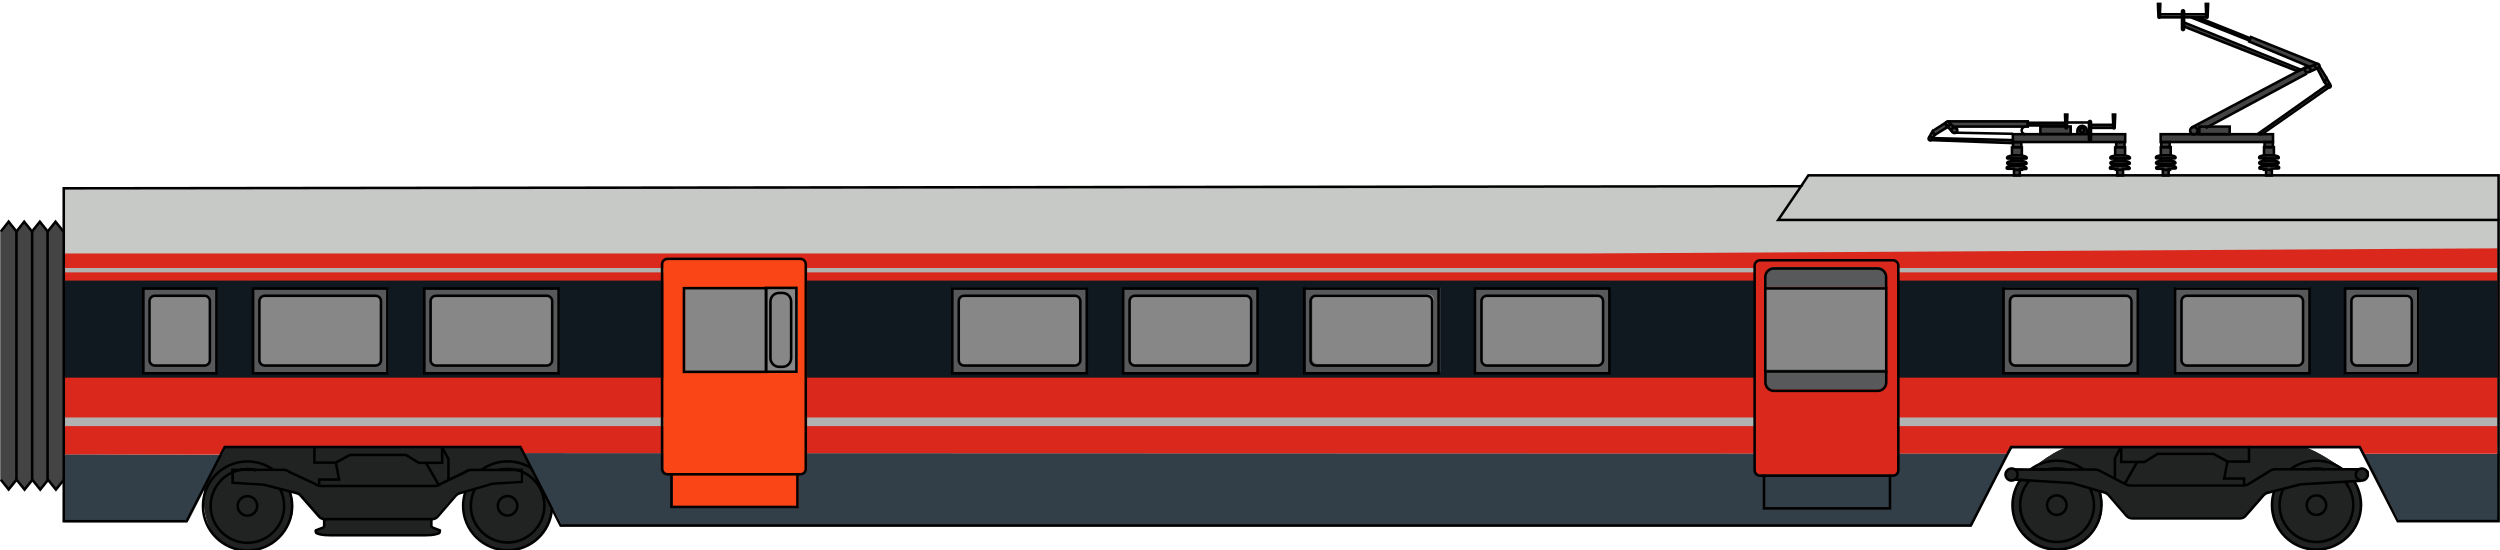 <?xml version="1.0" encoding="utf-8"?>
<!-- Generator: Adobe Illustrator 22.0.1, SVG Export Plug-In . SVG Version: 6.00 Build 0)  -->
<svg version="1.1" id="Type_73_B" xmlns="http://www.w3.org/2000/svg" xmlns:xlink="http://www.w3.org/1999/xlink" x="0px" y="0px"
	 viewBox="0 0 1945 428" style="enable-background:new 0 0 1945 428;" xml:space="preserve">
<style type="text/css">
	.st0{fill:#C7C9C7;}
	.st1{fill:#212322;}
	.st2{fill:#444445;}
	.st3{fill:#333F48;}
	.st4{fill:#DA291C;}
	.st5{fill:#101820;}
	.st6{fill:#B1B3B3;}
	.st7{fill:#58595B;}
	.st8{fill:#878787;}
	.st9{fill:#FA4616;}
</style>
<g id="Mål_8_">
</g>
<g>
	<g id="Farger_8_">
		<g id="Grunnfarge_4_">
			<g>
				<path class="st0" d="M1944.2,347.5l-107.9,0.2l-271.7,0.5l-30.3,59H440.1l-33.3-61.7l-231.1,2l-28.8,58l-96.8-1.7V145.9h1351
					l6.6-9.8h491h45.3C1944.2,136.1,1944.2,333.7,1944.2,347.5z"/>
			</g>
			<g>
				<path class="st1" d="M1611.9,347.5c-10.8,0-31.4,17.4-31.4,17.4l-16.2-0.5c0,0-3.2,1.1-3.2,4.5s1.5,4.7,4.7,4.7
					c3.2,0,3.4-1.2,3.4-1.2l3.2,0.5c0,0-8.1,11.3-5.6,24.7c2.5,13.4,13.8,29.8,33,29.8s32.7-13.9,34.9-26.7
					c2.1-12.8-0.6-18.7-0.6-18.7s5.4,1,8,4.1c2.7,3.1,13,15.1,13,15.1s2.4,2.1,7.3,2.1s80.9,0,80.9,0s2.9-0.1,6.6-4.4
					c3.8-4.3,12.2-13.9,12.2-13.9s2.8-1.8,4.8-2.4c2.1-0.5,3.3-0.8,3.3-0.8s-6.3,16.3,4,30.4c10.4,14.1,27.6,18.4,37.4,14.2
					c9.8-4.3,24.1-8.9,25.8-33.5c0,0-0.2-7.6-5.3-18.4c0,0,7,0.3,8.6-1.4c1.6-1.7,3.9-6.2,0.7-7.5c-3.2-1.3-18.2-0.6-18.2-0.6
					s-24.3-17.8-34.4-17.8S1622.7,347.5,1611.9,347.5z"/>
			</g>
			<g>
				<path class="st1" d="M404.8,347.3c0,0,7.9,14.4,10.2,17.6c2.3,3.2,15.2,29.8,15.2,29.8s-1.4,22.3-20.5,29.9
					c-19.1,7.6-33.3,0.5-43.2-12.1c-9.9-12.7-3.7-30.3-3.7-30.3s-5.9,1.1-7.7,3.2c-1.8,2.1-13.4,15.5-13.4,15.5s-2.7,2.8-7.8,2.8
					c-5.1,0-81,0-81,0s-2,0.9-7.5-5.3s-10.5-11.9-10.5-11.9s-2.8-2.7-5.9-3.5c-3.1-0.8-3.1-0.8-3.1-0.8s6.1,15.1-3.1,29
					c-9.3,13.9-23.7,20.3-41.9,14.4c-18.2-5.9-23.6-23.8-22.1-45.2c0.6-8.4,16.9-32.9,16.9-32.9L404.8,347.3z"/>
			</g>
			<g>
				<path class="st1" d="M1611.9,347.5c-10.8,0-31.4,17.4-31.4,17.4l-16.2-0.5c0,0-3.2,1.1-3.2,4.5s1.5,4.7,4.7,4.7
					c3.2,0,3.4-1.2,3.4-1.2l3.2,0.5c0,0-8.1,11.3-5.6,24.7c2.5,13.4,13.8,29.8,33,29.8s32.7-13.9,34.9-26.7
					c2.1-12.8-0.6-18.7-0.6-18.7s5.4,1,8,4.1c2.7,3.1,13,15.1,13,15.1s2.4,2.1,7.3,2.1s80.9,0,80.9,0s2.9-0.1,6.6-4.4
					c3.8-4.3,12.2-13.9,12.2-13.9s2.8-1.8,4.8-2.4c2.1-0.5,3.3-0.8,3.3-0.8s-6.3,16.3,4,30.4c10.4,14.1,27.6,18.4,37.4,14.2
					c9.8-4.3,24.1-8.9,25.8-33.5c0,0-0.2-7.6-5.3-18.4c0,0,7,0.3,8.6-1.4c1.6-1.7,3.9-6.2,0.7-7.5c-3.2-1.3-18.2-0.6-18.2-0.6
					s-24.3-17.8-34.4-17.8S1622.7,347.5,1611.9,347.5z"/>
			</g>
			<g>
				<polygon class="st2" points="0.2,179.6 6.8,172.2 13.1,179.7 18.6,172.4 24.8,180 30.9,172.2 37.2,179.7 43,172.2 49.9,180 
					49.9,373.3 43.6,381.2 37.4,373.4 31.5,381.4 25,373.3 18.9,381.2 12.8,373.3 6.7,381.2 0.2,373.9 				"/>
			</g>
			<g>
				<path class="st1" d="M415,364.9c-2.3-3.2-10.2-17.6-10.2-17.6l-229.1,0.2c0,0-16.3,24.4-16.9,32.9c-1.5,21.4,4,39.3,22.2,45.2
					c18.2,5.9,32.6-0.6,41.9-14.4c9.3-13.9,3.1-29,3.1-29s0,0,3.1,0.8c3.1,0.8,5.9,3.5,5.9,3.5s5,5.7,10.5,11.9
					c4.3,4.9,6.4,5.4,7.1,5.3v5.4c0,0,0,1-1.3,1.5c-1.3,0.5-5.3,2-5.3,2s-0.2,1.9,0.8,2.3c1,0.3,3.1,1.6,10.2,1.6
					c7.2,0,37.4,0,37.4,0h4.6c0,0,25.3,0,32.5,0s9.2-1.2,10.2-1.6c1-0.3,0.8-2.3,0.8-2.3s-3.9-1.5-5.3-2c-1.3-0.5-1.3-1.5-1.3-1.5
					v-5.7c3.6-0.6,5.6-2.6,5.6-2.6s11.5-13.3,13.4-15.5s7.7-3.2,7.7-3.2s-6.3,17.7,3.7,30.3c9.9,12.7,24.1,19.7,43.2,12.1
					s20.5-29.9,20.5-29.9S417.3,368,415,364.9z"/>
			</g>
			<g>
				<polygon class="st3" points="1944.5,353 1944,405.2 1866.5,405.2 1836.3,347.6 1564.6,348.1 1534.3,408.5 437.1,408.5 
					404.8,347.3 175.7,347.5 145.5,406.3 50.2,406.3 50.2,353.5 173.4,354 175.7,347.5 404.8,347.3 407.7,352.5 1562.8,352.9 
					1565.9,348.1 1836.3,347.6 1839.7,353 				"/>
			</g>
			<g>
				<path class="st2" d="M1500.8,108.1c0,0.8,0.6,1.4,1.4,1.4c0.3,0,0.6-0.1,0.8-0.3l63,2.4v3.1h-0.6v6.2c-0.9,0.1-2.2,0.5-2.6,0.6
					c-0.5,0.2-1.2,0.6-1.2,1.2c0,0.6,0.6,0.6,0.6,0.6h3.2v1.8c-0.9,0.1-2.2,0.5-2.6,0.6c-0.5,0.2-1.2,0.6-1.2,1.2
					c0,0.6,0.6,0.6,0.6,0.6h3.2v1.5c-0.9,0.1-2.2,0.5-2.6,0.6c-0.5,0.2-1.2,0.6-1.2,1.2s0.6,0.6,0.6,0.6h2.4h2.7v5.2h4.4v-5.1h4.6
					c0,0,0.6,0,0.6-0.6c0-0.6-0.7-1-1.2-1.2c-0.4-0.1-1.7-0.4-2.6-0.6v-1.5h3.2c0,0,0.6,0,0.6-0.6c0-0.6-0.7-1-1.2-1.2
					c-0.4-0.1-1.7-0.4-2.6-0.6v-1.8h3.2c0,0,0.6,0,0.6-0.6s-0.7-1-1.2-1.2c-0.4-0.1-1.7-0.4-2.6-0.6v-6.2h-0.6v-3.9h73.9v3.9h-0.6
					v6.2c-0.9,0.1-2.2,0.5-2.6,0.6c-0.5,0.2-1.2,0.6-1.2,1.2s0.6,0.6,0.6,0.6h3.2v1.8c-0.9,0.1-2.2,0.5-2.6,0.6
					c-0.5,0.2-1.2,0.6-1.2,1.2c0,0.6,0.6,0.6,0.6,0.6h3.2v1.5c-0.9,0.1-2.2,0.5-2.6,0.6c-0.5,0.2-1.2,0.6-1.2,1.2
					c0,0.6,0.6,0.6,0.6,0.6h2.4h2.7v5.2h4.4v-5.1h4.6c0,0,0.6,0,0.6-0.6s-0.7-1-1.2-1.2c-0.4-0.1-1.7-0.4-2.6-0.6v-1.5h3.2
					c0,0,0.6,0,0.6-0.6c0-0.6-0.7-1-1.2-1.2c-0.4-0.1-1.7-0.4-2.6-0.6v-1.8h3.2c0,0,0.6,0,0.6-0.6c0-0.6-0.7-1-1.2-1.2
					c-0.4-0.1-1.7-0.4-2.6-0.6v-6.2h-0.6V111h0.5v-6.1h-27l0,0v-4.8h18c0,0,0,0.4,0.5,0.4l0,0c0.5,0,0.5-0.4,0.5-0.4l0.4-9.2v-1.2
					h-1.8v1.2l0.3,6.8h-17.9v-2.2c0-0.4-0.4-0.8-0.8-0.8c-0.4,0-0.8,0.4-0.8,0.8v9.4h-1.7v-3c0-2-1.6-3.7-3.7-3.7
					c-2.1,0-3.7,1.6-3.7,3.7v2.7h-5.1v-5.8h-2.9l0.3-8.1v-1.2h-1.8v1.2l0.2,5.1h-29.1v-1h-61.7l0,0l0,0c-1,0-1.7,0.8-1.7,1.7v0.1
					l-0.4-0.6l-9.5,6.7l-3,4.5C1501.1,107.2,1500.8,107.8,1500.8,108.1z M1503.8,107.7l1.8-2.5l9.8-6l-0.5-0.8l4.2,4.7l0,0
					c0.4,0.4,1,0.7,1.6,0.7c1.2,0,2.2-1,2.2-2.2c0-0.4-0.1-0.8-0.3-1.2l0,0l0,0c-0.2-0.3-0.5-0.6-0.9-0.8l-0.9-0.8h56.5v-0.9h29.2
					v0.8h-19.4v5.8h-21.2v4.5C1563.1,109.1,1503.8,107.7,1503.8,107.7z"/>
			</g>
			<g>
				<path class="st2" d="M1805,52l-0.3-2l-53.5-20.5l-0.6,0.9l-43.8-16.2h10.4l0.6-2.3h-37.5l0.1,1.4l17.7,0.6l0.4,6.2l89.3,35.8
					L1706.1,99l-1.9,2.8l1.4,2.8h-24v6.1h0.5v3.8h-0.6v6.2l-3.7,1.1v1.5h4.4v1.3l-4.4,1.4v1.4h4v0.8c0,0-3.5,1.5-3.7,1.5
					s0,1.8,0,1.8h4.7v5.1l4.8-0.1l0.1-5l4.5-0.1l0.7-0.9l-3.4-2.6c0,0,3.5-1,3.1-1.1c-0.4-0.1-3.1-1.9-3.1-1.9v-1.2l2.8-1l-3.1-1.7
					l0.3-6.2l-0.9-0.2v-3.9l73.3-0.1l0.2,3.5l-0.8,0.2l0.2,6.4l-3.5,1.5l0.2,1.1l3.1,0.1v1.5l-3,1.4l-0.2,1.2l3.1,0.1l0.1,1
					l-3.4,1.8l-0.1,1h4.9l-0.2,5.2h4.8l0.2-5l4.7-0.1l0.1-1.4l-2.7-1l-0.1-1.5h2.7l0.1-1.4l-3.6-1l-0.2-1.5l3.7-0.3l-0.1-1.5
					l-2.9-0.8l-0.2-6.2h-0.6l0.1-10l-33.5-0.4v-5.4l-17.1-0.1l74.4-40.3l11-5.3l7.7,15.2l2.1,0.2l1-1.4L1805,52z M1789.1,54.5
					l-90.2-36.8l0.1-4.2h6.5l45.5,18.6l-0.5,0.9l45.1,18.4L1789.1,54.5z"/>
			</g>
		</g>
		<g id="Profilering_8_">
			<g>
				<polygon class="st4" points="1943,353 1943.2,193.2 1232.3,197.2 50.2,197.2 50.2,338 50.2,353.5 171.7,353.7 175.7,347.5 
					404.8,347.3 407.7,352.5 1562.8,352.9 1564.6,348.1 1836.3,347.7 1836.3,347.6 1839.7,353 				"/>
			</g>
			<g>
				<polygon class="st5" points="83.8,218.3 50.2,218.3 50.2,293.8 1943.1,293.8 1943.1,218.3 				"/>
			</g>
			<g>
				<g>
					<rect x="50.2" y="324.8" class="st6" width="1893.7" height="6.7"/>
				</g>
			</g>
			<g>
				<g>
					<rect x="50.1" y="208.5" class="st6" width="1893.7" height="3.4"/>
				</g>
			</g>
		</g>
		<g id="Dører_og_vinduer_7_">
			<g>
				<rect x="1147.6" y="224.3" class="st7" width="104.6" height="65.9"/>
			</g>
			<g>
				<path class="st4" d="M1470,369.1h-98h-2.2c-2.4,0-4.3-1.9-4.3-4.3v-159c0-2.4,1.9-4.3,4.3-4.3h103.1c2.4,0,4.3,1.9,4.3,4.3v159
					c0,2.4-1.9,4.3-4.3,4.3H1470z"/>
			</g>
			<g>
				<path class="st8" d="M1156.8,284.6h86c2.4,0,4.3-1.9,4.3-4.3v-45.7c0-2.4-1.9-4.3-4.3-4.3h-86c-2.4,0-4.3,1.9-4.3,4.3v45.7
					C1152.5,282.7,1154.5,284.6,1156.8,284.6z"/>
			</g>
			<g>
				<rect x="1825.4" y="224.2" class="st7" width="57" height="67"/>
			</g>
			<g>
				<rect x="1016" y="223.7" class="st7" width="104.6" height="65.9"/>
			</g>
			<g>
				<path class="st8" d="M1025.3,283.2h86c2.4,0,4.3-1.9,4.3-4.3v-45.7c0-2.4-1.9-4.3-4.3-4.3h-86c-2.4,0-4.3,1.9-4.3,4.3v45.7
					C1021,281.3,1022.9,283.2,1025.3,283.2z"/>
			</g>
			<g>
				<rect x="873.2" y="224.2" class="st7" width="104.6" height="65.9"/>
			</g>
			<g>
				<path class="st8" d="M883.1,284.4h86c2.4,0,4.3-1.9,4.3-4.3v-45.7c0-2.4-1.9-4.3-4.3-4.3h-86c-2.4,0-4.3,1.9-4.3,4.3v45.7
					C878.8,282.5,880.7,284.4,883.1,284.4z"/>
			</g>
			<g>
				<rect x="740.9" y="223.7" class="st7" width="104.6" height="65.9"/>
			</g>
			<g>
				<path class="st8" d="M750.2,284.6h86c2.4,0,4.3-1.9,4.3-4.3v-45.7c0-2.4-1.9-4.3-4.3-4.3h-86c-2.4,0-4.3,1.9-4.3,4.3v45.7
					C745.9,282.7,747.8,284.6,750.2,284.6z"/>
			</g>
			<g>
				<rect x="112.4" y="224.2" class="st7" width="56.7" height="65.9"/>
			</g>
			<g>
				<path class="st8" d="M119.9,284.2h38.7c2.4,0,4.3-1.9,4.3-4.3v-45.7c0-2.4-1.9-4.3-4.3-4.3h-38.7c-2.4,0-4.3,1.9-4.3,4.3v45.7
					C115.6,282.3,117.5,284.2,119.9,284.2z"/>
			</g>
			<g>
				<rect x="197.8" y="224.5" class="st7" width="104.6" height="65.9"/>
			</g>
			<g>
				<path class="st8" d="M206.1,284.4h86c2.4,0,4.3-1.9,4.3-4.3v-45.7c0-2.4-1.9-4.3-4.3-4.3h-86c-2.4,0-4.3,1.9-4.3,4.3v45.7
					C201.8,282.5,203.7,284.4,206.1,284.4z"/>
			</g>
			<g>
				<rect x="331" y="224.5" class="st7" width="104.6" height="65.9"/>
			</g>
			<g>
				<path class="st8" d="M339.3,284.6h86c2.4,0,4.3-1.9,4.3-4.3v-45.7c0-2.4-1.9-4.3-4.3-4.3h-86c-2.4,0-4.3,1.9-4.3,4.3v45.7
					C335,282.7,336.9,284.6,339.3,284.6z"/>
			</g>
			<g>
				<rect x="599.4" y="221.7" class="st8" width="23.6" height="65.2"/>
			</g>
			<g>
				<path class="st8" d="M609.5,282.9h2.5c3.8,0,6.8-3,6.8-6.8v-43.9c0-3.8-3-6.8-6.8-6.8h-2.5c-3.8,0-6.8,3-6.8,6.8v43.9
					C602.7,279.9,605.7,282.9,609.5,282.9z"/>
			</g>
			<g>
				<path class="st9" d="M523.4,368.7v25.4h98v-25.4h2.2c2.4,0,4.3-1.9,4.3-4.3v-159c0-2.4-1.9-4.3-4.3-4.3H520.4
					c-2.4,0-4.3,1.9-4.3,4.3v159c0,2.4,1.9,4.3,4.3,4.3H523.4z"/>
			</g>
			<g>
				<rect x="533.1" y="224.5" class="st8" width="87.6" height="65.1"/>
			</g>
			<g>
				<rect x="1373.5" y="223.6" class="st8" width="94" height="64.6"/>
			</g>
			<g>
				<path class="st8" d="M1833.6,283.2h38.4c2.4,0,4.6-1.9,4.6-4.3v-45.7c0-2.4-1.9-4.3-4.3-4.3h-38.7c-2.4,0-4.3,1.9-4.3,4.3v45.7
					C1829.3,281.3,1831.2,283.2,1833.6,283.2z"/>
			</g>
			<g>
				<rect x="1692.7" y="223.4" class="st7" width="104.1" height="67"/>
			</g>
			<g>
				<path class="st8" d="M1702,284.2h85.4c2.4,0,4.6-1.9,4.6-4.3v-45.7c0-2.4-1.9-4.3-4.3-4.3H1702c-2.4,0-4.3,1.9-4.3,4.3v45.7
					C1697.8,282.2,1699.7,284.2,1702,284.2z"/>
			</g>
			<g>
				<rect x="1559.8" y="223.4" class="st7" width="104.1" height="67"/>
			</g>
			<g>
				<path class="st8" d="M1569.2,284.2h85.4c2.4,0,4.6-1.9,4.6-4.3v-45.7c0-2.4-1.9-4.3-4.3-4.3h-85.7c-2.4,0-4.3,1.9-4.3,4.3v45.7
					C1564.9,282.2,1566.8,284.2,1569.2,284.2z"/>
			</g>
			<g>
				<path class="st7" d="M1373.4,223.2v-8.9c0-3.7,3-6.6,6.6-6.6h80.8c3.7,0,6.6,3,6.6,6.6v8.9H1373.4z"/>
			</g>
			<g>
				<path class="st7" d="M1373.4,287.5v8.9c0,3.7,3,6.6,6.6,6.6h80.8c3.7,0,6.6-3,6.6-6.6v-8.9H1373.4z"/>
			</g>
		</g>
	</g>
	<g id="Omriss_8_">
		<g>
			<path d="M336.2,404.9h-83.5c-2.2,0-4.1-0.9-5.4-2.5l-14.2-16.2c-0.7-0.8-1.6-1.3-2.6-1.6l-12.1-3.1l-12.9-3.3
				c-0.3-0.1-0.7-0.2-0.9-0.2l-24.6-1.5l-0.2-12h40.4c2,0,3.8,0.6,5.4,1.8l20,9.3c1.2,1,2.7,1.5,4.3,1.5h88.2c1.6,0,3.2-0.6,4.3-1.6
				l0.2-0.1l18.5-8.9c1.7-1.3,3.6-1.9,5.5-1.9h40.3v11.2l-23.4,1.5c-0.4,0-0.6,0.1-0.9,0.2l-0.2,0.1l-24.5,7.1
				c-1.1,0.3-1.9,1-2.5,1.5l-13.9,16.1C340.2,404,338.2,404.9,336.2,404.9z M204.8,376.1c0.4,0,0.8,0.1,1.3,0.2l25,6.4
				c1.4,0.3,2.6,1.1,3.6,2.2l14.2,16.2c0.9,1.1,2.3,1.8,3.8,1.8h83.5c1.5,0,2.9-0.6,4-1.8l14-16.2c0.8-0.8,1.9-1.7,3.4-2.1l11.6-3.4
				l12.8-3.7c0.5-0.2,1.1-0.4,1.7-0.4l21.5-1.3v-7.4h-38.3c-1.5,0-3.1,0.5-4.4,1.6l-0.2,0.1l-18.5,8.8c-1.5,1.3-3.5,2-5.5,2H250
				c-2,0-3.8-0.6-5.4-1.8l-20-9.3c-1.2-1-2.7-1.5-4.3-1.5h-38.4l0.2,8.2L204.8,376.1C204.8,376.1,204.8,376.1,204.8,376.1z"/>
		</g>
		<g>
			<path d="M394.9,402.1c-4.7,0-8.6-3.9-8.6-8.6s3.9-8.6,8.6-8.6c4.7,0,8.6,3.9,8.6,8.6S399.6,402.1,394.9,402.1z M394.9,386.9
				c-3.6,0-6.6,3-6.6,6.6c0,3.6,3,6.6,6.6,6.6c3.6,0,6.6-3,6.6-6.6C401.5,389.9,398.5,386.9,394.9,386.9z"/>
		</g>
		<g>
			<path d="M199.6,366.6c-2.3-0.5-4.4-0.8-6.5-0.8c-2.1,0-4.3,0.3-6.5,0.8l-0.5-1.9c2.3-0.5,4.7-0.8,6.9-0.8c2.2,0,4.5,0.3,6.9,0.8
				L199.6,366.6z"/>
		</g>
		<g>
			<polygon points="345,361.1 325.6,361.1 315.4,354.9 272.5,354.9 261.8,360.8 260.8,359 272,352.9 316,352.9 326.2,359.1 
				343,359.1 343,348 345,348 			"/>
		</g>
		<g>
			<polygon points="349.9,373.1 347.9,373.1 347.9,357.5 343.1,348.5 344.9,347.5 349.9,357 			"/>
		</g>
		<g>
			<polygon points="249.3,376.9 247.3,376.9 247.3,372.1 262.6,372.1 260.5,360.9 243.6,360.9 243.6,347.7 245.6,347.7 245.6,358.9 
				262.1,358.9 265,374.1 249.3,374.1 			"/>
		</g>
		<g>
			<rect x="335.6" y="358.8" transform="matrix(0.867 -0.498 0.498 0.867 -139.005 216.781)" width="2" height="20.1"/>
		</g>
		<g>
			<polygon points="1668.7,360.4 1649.3,360.4 1649.3,347.3 1651.3,347.3 1651.3,358.4 1668.1,358.4 1678.3,352.1 1722.3,352.1 
				1733.5,358.2 1732.5,360 1721.8,354.1 1678.9,354.1 			"/>
		</g>
		<g>
			<polygon points="1646.4,372.4 1644.4,372.4 1644.4,356.3 1649.4,346.8 1651.2,347.8 1646.4,356.8 			"/>
		</g>
		<g>
			<polygon points="1746.9,377.9 1744.9,377.9 1744.9,373.3 1729.2,373.3 1732.2,358.1 1748.7,358.1 1748.7,346.9 1750.7,346.9 
				1750.7,360.1 1733.8,360.1 1731.6,371.3 1746.9,371.3 			"/>
		</g>
		<g>
			<rect x="1647.7" y="367.1" transform="matrix(0.497 -0.868 0.868 0.497 514.594 1623.707)" width="19.9" height="2"/>
		</g>
		<g>
			<path d="M374.8,366.6l-1.2-1.6c6.3-4.6,13.6-7.1,21.3-7.1c6.7,0,13.2,1.9,18.8,5.4l-1.1,1.7c-5.3-3.3-11.5-5-17.8-5
				C387.7,359.9,380.7,362.2,374.8,366.6z"/>
		</g>
		<g>
			<path d="M395,429.1c-19.7,0-35.7-16-35.7-35.6c0-3.6,0.6-7.2,1.8-11.2l1.9,0.6c-1.2,3.8-1.8,7.2-1.8,10.6
				c0,18.5,15.1,33.6,33.7,33.6c17.6,0,32.3-13.8,33.5-31.4l2,0.1C429.3,414.5,413.7,429.1,395,429.1z"/>
		</g>
		<g>
			<path d="M394.9,423.1c-16.3,0-29.6-13.3-29.6-29.6c0-4.6,1.1-9.3,3.3-13.6l1.8,0.9c-2,3.9-3.1,8.3-3.1,12.6
				c0,15.2,12.4,27.6,27.6,27.6c15.2,0,27.6-12.4,27.6-27.6c0-12.7-8.7-23.8-21-26.8c-4.6-1-8.5-1.1-13.1,0l-0.4-2
				c4.9-1.1,9.1-1.1,14,0c13.3,3.3,22.6,15.1,22.6,28.8C424.5,409.8,411.2,423.1,394.9,423.1z"/>
		</g>
		<g>
			<path d="M192.5,402.2c-4.7,0-8.6-3.9-8.6-8.6c0-4.7,3.9-8.6,8.6-8.6c4.7,0,8.6,3.9,8.6,8.6C201.1,398.3,197.3,402.2,192.5,402.2z
				 M192.5,387c-3.6,0-6.6,3-6.6,6.6c0,3.6,3,6.6,6.6,6.6c3.6,0,6.6-3,6.6-6.6C199.1,390,196.2,387,192.5,387z"/>
		</g>
		<g>
			<path d="M192.5,423.3c-16.3,0-29.6-13.3-29.6-29.6c0-13.8,9.3-25.6,22.6-28.8c2.4-0.5,4.8-0.8,7-0.8c2.3,0,4.5,0.3,7,0.8l-0.4,2
				c-2.3-0.5-4.4-0.8-6.6-0.8c-2.1,0-4.3,0.3-6.6,0.8c-12.4,3-21,14-21,26.8c0,15.2,12.4,27.6,27.6,27.6c15.2,0,27.6-12.4,27.6-27.6
				c0-4.5-1.1-8.9-3.1-12.6l1.8-0.9c2.2,4,3.3,8.7,3.3,13.6C222.1,410,208.8,423.3,192.5,423.3z"/>
		</g>
		<g>
			<path d="M1745.3,378.7h-88.2c-1.9,0-4.7-1.5-5.5-1.9l-17.4-9.1c-1.4-0.8-2.7-1.4-4.1-1.4H1567v-2h63.1c1.9,0,3.4,0.8,5,1.7
				l0.5,0.2l17,8.9c1.8,1,3.6,1.7,4.5,1.7h88.2c1.6,0,3-0.5,4.3-1.5l0.1-0.1l15-9.2c1.6-1.2,3.5-1.9,5.5-1.9h65.1l0.1,2h-65.2
				c-1.6,0-3,0.5-4.3,1.5l-0.1,0.1l-15,9.2C1749.2,378.1,1747.3,378.7,1745.3,378.7z"/>
		</g>
		<g>
			<path d="M1742.5,404.3H1659c-2,0-4-0.9-5.4-2.4l-14-16.2c-0.5-0.5-1.4-1.2-2.4-1.5l-11.6-3.4l-13.1-3.8c-0.3-0.1-0.5-0.2-0.9-0.2
				l-32.8-2l-7.1-0.4l-4.3-0.3l-0.6,0v-2h0.7l4.4,0.3l7.1,0.4l32.7,2c0,0,0,0,0,0c0.5,0,1.1,0.1,1.6,0.4l24.4,7.1
				c1.4,0.4,2.6,1.3,3.3,2.1l14,16.3c1,1.1,2.5,1.8,3.9,1.8h83.5c1.6,0,3-0.6,3.8-1.7l14.2-16.2c1-1.1,2.2-1.9,3.6-2.2l12.1-3.1
				l12.9-3.3c0.5-0.1,0.9-0.2,1.3-0.2l40.5-2.4l6-0.3l0.1,2l-13,0.7l-33.6,2c-0.2,0-0.6,0.1-0.9,0.2l-25,6.4c-1,0.2-1.9,0.8-2.6,1.6
				l-14.2,16.2C1746.6,403.4,1744.7,404.3,1742.5,404.3z"/>
		</g>
		<g>
			<path d="M1600.2,401.6c-4.7,0-8.6-3.9-8.6-8.6s3.9-8.6,8.6-8.6s8.6,3.9,8.6,8.6S1604.9,401.6,1600.2,401.6z M1600.2,386.4
				c-3.6,0-6.6,3-6.6,6.6c0,3.6,3,6.6,6.6,6.6c3.6,0,6.6-3,6.6-6.6C1606.8,389.4,1603.8,386.4,1600.2,386.4z"/>
		</g>
		<g>
			<path d="M1593.2,366.2l-0.5-1.9c4.7-1.2,10.4-1.2,15.1,0l-0.5,1.9C1603,365,1597.6,365,1593.2,366.2z"/>
		</g>
		<g>
			<path d="M1600.3,422.7c-16.4,0-29.7-13.3-29.7-29.7c0-7.3,2.7-14.4,7.6-19.8l1.5,1.3c-4.5,5-7,11.6-7,18.4
				c0,15.3,12.4,27.7,27.7,27.7c15.3,0,27.7-12.4,27.7-27.7c0-4.3-1.1-8.7-3.1-12.6l1.8-0.9c2.2,4.2,3.3,8.9,3.3,13.6
				C1630,409.4,1616.7,422.7,1600.3,422.7z"/>
		</g>
		<g>
			<path d="M1593,366.2h-16.3l2.4-1.8c6-4.5,13.5-7,21.2-7c7.7,0,15,2.4,21.2,7l-1.2,1.6c-5.8-4.3-12.7-6.6-20-6.6
				c-6.2,0-12.2,1.7-17.3,4.8h10V366.2z"/>
		</g>
		<g>
			<path d="M1600.3,428.6c-19.6,0-35.6-16-35.6-35.6c0-7.1,2.2-14.1,6.3-20.2l0.3-0.5l7.7,0.4l-0.1,2l-6.5-0.4
				c-3.7,5.6-5.6,12-5.6,18.6c0,18.5,15.1,33.6,33.6,33.6c18.5,0,33.5-15.1,33.5-33.6c0-3.8-0.6-7.4-1.7-10.7l1.9-0.7
				c1.2,3.5,1.9,7.3,1.9,11.3C1635.8,412.6,1619.9,428.6,1600.3,428.6z"/>
		</g>
		<g>
			<path d="M1802.2,401.6c-4.7,0-8.6-3.9-8.6-8.6s3.9-8.6,8.6-8.6s8.6,3.9,8.6,8.6S1806.9,401.6,1802.2,401.6z M1802.2,386.4
				c-3.6,0-6.6,3-6.6,6.6c0,3.6,3,6.6,6.6,6.6c3.6,0,6.6-3,6.6-6.6C1808.8,389.4,1805.8,386.4,1802.2,386.4z"/>
		</g>
		<g>
			<path d="M1802.2,422.7c-16.4,0-29.7-13.3-29.7-29.7c0-4.7,1.1-9.4,3.2-13.4l1.8,0.9c-2,3.7-3,8-3,12.4
				c0,15.3,12.4,27.7,27.7,27.7s27.7-12.4,27.7-27.7c0-6.4-2.3-12.7-6.5-17.8l1.5-1.3c4.5,5.4,6.9,12.2,6.9,19
				C1831.9,409.4,1818.5,422.7,1802.2,422.7z"/>
		</g>
		<g>
			<path d="M1808.6,366.1c-2.3-0.5-4.4-0.8-6.5-0.8c-2.1,0-4.3,0.3-6.5,0.8l-0.5-1.9c2.3-0.5,4.7-0.8,6.9-0.8c2.2,0,4.5,0.3,6.9,0.8
				L1808.6,366.1z"/>
		</g>
		<g>
			<path d="M1821.9,365.9c-5.8-4.3-12.6-6.5-19.8-6.5c-7.1,0-13.9,2.2-19.7,6.5l-1.2-1.6c6.1-4.5,13.3-6.9,20.9-6.9
				c7.6,0,14.9,2.4,21,6.9L1821.9,365.9z"/>
		</g>
		<g>
			<path d="M1802.1,428.6c-19.6,0-35.5-16-35.5-35.6c0-4,0.6-7.8,1.9-11.4l1.9,0.6c-1.2,3.4-1.7,7-1.7,10.8
				c0,18.5,15,33.6,33.5,33.6c18.5,0,33.6-15.1,33.6-33.6c0-6.6-1.8-12.9-5.3-18.3l1.7-1.1c3.7,5.7,5.7,12.4,5.7,19.3
				C1837.7,412.6,1821.7,428.6,1802.1,428.6z"/>
		</g>
		<g>
			<path d="M1837.5,374.9c-3.1,0-5.7-2.6-5.7-5.7s2.6-5.7,5.7-5.7c3.1,0,5.7,2.6,5.7,5.7S1840.6,374.9,1837.5,374.9z M1837.5,365.5
				c-2,0-3.7,1.7-3.7,3.7c0,2,1.7,3.7,3.7,3.7c2,0,3.7-1.7,3.7-3.7C1841.2,367.2,1839.5,365.5,1837.5,365.5z"/>
		</g>
		<g>
			<path d="M1565,374.9c-3.1,0-5.7-2.6-5.7-5.7s2.6-5.7,5.7-5.7c1.2,0,2.3,0.3,3.2,1c1.6,1,2.5,2.7,2.5,4.7c0,2-1.1,3.9-2.8,4.9
				C1567,374.6,1565.9,374.9,1565,374.9z M1565,365.5c-2,0-3.7,1.7-3.7,3.7c0,2,1.7,3.7,3.7,3.7c0.6,0,1.3-0.2,1.9-0.6
				c1.1-0.6,1.8-1.8,1.8-3.1c0-1.3-0.6-2.4-1.6-3C1566.4,365.7,1565.7,365.5,1565,365.5z"/>
		</g>
		<g>
			<path d="M1533.9,409.9H435.6l-31.3-61.1H175.4l-29.6,57.7H48.6v-261l1,0l1353.5-1.6l-17.8,26.2h559.6l0,1l0,235.4h-80l-0.3-0.5
				l-29.3-57.1h-270.1L1533.9,409.9z M436.8,407.9h1095.9l31.3-61.1h272.5l0.3,0.5l29.3,57.1h76.8V172.1h-561.3l17.8-26.2
				L50.6,147.5v257h94l29.6-57.7h231.3L436.8,407.9z"/>
		</g>
		<g>
			<polygon points="1944.9,171.1 1942.9,171.1 1942.9,137.4 1407.4,137.4 1402,145.5 1400.4,144.4 1406.4,135.4 1944.9,135.4 			"/>
		</g>
		<g>
			<polygon points="1607.5,98.6 1576.6,98.6 1576.6,94.5 1607.5,94.5 1607.5,96.5 1578.6,96.5 1578.6,96.6 1607.5,96.6 			"/>
		</g>
		<g>
			<path d="M1619.9,104.1c-1.5,0-2.7-1.2-2.7-2.7s1.2-2.7,2.7-2.7s2.7,1.2,2.7,2.7S1621.4,104.1,1619.9,104.1z M1619.9,100.7
				c-0.4,0-0.7,0.3-0.7,0.7s0.3,0.7,0.7,0.7s0.7-0.3,0.7-0.7S1620.3,100.7,1619.9,100.7z"/>
		</g>
		<g>
			<path d="M1624.6,104.4h-2v-2.8c0-1.4-1.3-2.7-2.7-2.7s-2.7,1.3-2.7,2.7v2.8h-2v-2.8c0-2.5,2.2-4.7,4.7-4.7s4.7,2.2,4.7,4.7V104.4
				z"/>
		</g>
		<g>
			<path d="M1644.7,100.9c-1,0-1.5-0.7-1.5-1.4l-0.4-9.2l0-2.2h3.8v2.2l-0.4,9.2C1646.2,100.2,1645.7,100.9,1644.7,100.9z
				 M1644.2,99.5C1644.2,99.5,1644.2,99.5,1644.2,99.5L1644.2,99.5z M1645.2,99.4L1645.2,99.4C1645.2,99.5,1645.2,99.4,1645.2,99.4z
				"/>
		</g>
		<g>
			<path d="M1607.5,100.9c-1,0-1.5-0.7-1.5-1.4l-0.4-9.2l0-2.2h3.8v2.2l-0.4,9.2C1609,100.2,1608.5,100.9,1607.5,100.9z M1607,99.5
				C1607,99.5,1607,99.5,1607,99.5L1607,99.5z M1608,99.4L1608,99.4C1608,99.5,1608,99.4,1608,99.4z"/>
		</g>
		<g>
			<rect x="1626.9" y="96.1" width="17.2" height="2"/>
		</g>
		<g>
			<rect x="1608.3" y="94.3" width="17.2" height="2"/>
		</g>
		<g>
			<rect x="1626.9" y="98.5" width="17.3" height="2"/>
		</g>
		<g>
			<path d="M1626,110.5c-1,0-1.8-0.8-1.8-1.8V94.9c0-1,0.8-1.8,1.8-1.8c1,0,1.8,0.8,1.8,1.8v13.8
				C1627.8,109.7,1626.9,110.5,1626,110.5z"/>
		</g>
		<g>
			<path d="M1652.7,137.5h-6.5v-5.2h-4.1c-0.8,0-1.6-0.6-1.6-1.6c0-0.9,0.6-1.7,1.8-2.1l0.5-0.1c0,0,0.1,0,0.1,0h-0.4
				c-0.8,0-1.6-0.6-1.6-1.6c0-0.9,0.6-1.7,1.8-2.1l0.5-0.1c0.3-0.1,0.8-0.2,1.3-0.3h-2.1c-0.8,0-1.6-0.6-1.6-1.6
				c0-0.9,0.6-1.7,1.8-2.1l0.5-0.1c0.4-0.1,0.9-0.3,1.5-0.4v-6.5h9.7v6.5c0.8,0.2,1.7,0.4,1.9,0.5c1.2,0.5,1.9,1.2,1.9,2.1
				c0,1-0.8,1.6-1.6,1.6h-2.1c0.8,0.2,1.5,0.4,1.7,0.5c1.2,0.5,1.9,1.2,1.9,2.1c0,1-0.8,1.6-1.6,1.6h-0.9c0.2,0.1,0.4,0.1,0.5,0.2
				c1.2,0.5,1.9,1.2,1.9,2.1c0,1-0.8,1.6-1.6,1.6h-3.6V137.5z M1648.2,135.5h2.5v-5.2h4.2c-0.5-0.1-1.3-0.3-1.9-0.4l-0.9-0.1v-3.4
				h2.9c-0.5-0.1-1.3-0.3-1.9-0.4l-0.9-0.1v-3.7h2.9c-0.5-0.1-1.3-0.3-1.9-0.4l-0.9-0.1v-6.2h-5.7v6.2l-0.9,0.1
				c-0.5,0.1-1.3,0.3-1.8,0.4l2.8,0v3.7l-0.9,0.1c-0.5,0.1-1.3,0.3-1.8,0.4h2.3v3.4l-0.9,0.1c-0.5,0.1-1.3,0.3-1.8,0.4l4.6,0V135.5z
				"/>
		</g>
		<g>
			<path d="M1572.4,137.5h-6.5v-5.2h-4.1c-0.8,0-1.6-0.6-1.6-1.6c0-0.9,0.6-1.7,1.8-2.1l0.5-0.1c0,0,0.1,0,0.1,0h-0.4
				c-0.8,0-1.6-0.6-1.6-1.6c0-0.9,0.6-1.7,1.8-2.1l0.5-0.1c0.3-0.1,0.8-0.2,1.3-0.3h-2.1c-0.8,0-1.6-0.6-1.6-1.6
				c0-0.9,0.6-1.7,1.8-2.1l0.5-0.1c0.4-0.1,0.9-0.3,1.5-0.4v-6.5h9.7v6.5c0.8,0.2,1.7,0.4,1.9,0.5c1.2,0.5,1.9,1.2,1.9,2.1
				c0,1-0.8,1.6-1.6,1.6h-2.1c0.8,0.2,1.5,0.4,1.7,0.5c1.2,0.5,1.9,1.2,1.9,2.1c0,1-0.8,1.6-1.6,1.6h-0.9c0.3,0.1,0.4,0.1,0.5,0.2
				c1.2,0.5,1.9,1.2,1.9,2.1c0,1-0.8,1.6-1.6,1.6h-3.6V137.5z M1567.9,135.5h2.5v-5.2h4.2c-0.5-0.1-1.3-0.3-1.9-0.4l-0.9-0.1v-3.4
				h2.9c-0.5-0.1-1.3-0.3-1.9-0.4l-0.9-0.1v-3.7h2.9c-0.5-0.1-1.3-0.3-1.9-0.4l-0.9-0.1v-6.2h-5.7v6.2l-0.9,0.1
				c-0.5,0.1-1.3,0.3-1.8,0.4l2.8,0v3.7l-0.9,0.1c-0.5,0.1-1.3,0.3-1.8,0.4h2.3v3.4l-0.9,0.1c-0.5,0.1-1.3,0.3-1.8,0.4l4.6,0V135.5z
				"/>
		</g>
		<g>
			<polygon points="1654.4,111.5 1565,111.5 1565,103.4 1625.2,103.4 1625.2,105.4 1567,105.4 1567,109.5 1652.4,109.5 
				1652.4,105.4 1626.9,105.4 1626.9,103.4 1654.4,103.4 			"/>
		</g>
		<g>
			<path d="M1653.9,115.5h-8.5v-5.9h8.5V115.5z M1647.4,113.5h4.5v-1.9h-4.5V113.5z"/>
		</g>
		<g>
			<path d="M1573.6,115.5h-8.5v-5.9h8.5V115.5z M1567.1,113.5h4.5v-1.9h-4.5V113.5z"/>
		</g>
		<g>
			<path d="M1501.8,110.3c-1.3,0-2.4-1.1-2.4-2.4c0-0.7,0.3-1.2,0.6-1.6l0.1-0.2c0.5-0.5,1-0.7,1.7-0.7c1.3,0,2.4,1.1,2.4,2.4
				S1503.1,110.3,1501.8,110.3z M1501.6,107.6c-0.1,0.2-0.2,0.3-0.2,0.3c0,0.2,0.2,0.4,0.4,0.4c0.2,0,0.4-0.2,0.4-0.4
				s-0.2-0.4-0.4-0.4C1501.7,107.5,1501.6,107.5,1501.6,107.6z"/>
		</g>
		<g>
			<path d="M1567.1,112.4l-65-2.4l0.1-1.5l-0.7,0l2.6-3.5l-0.6-0.9l-2,3.5l-1.7-1l3.6-6.3l3.2,4.7l-1.2,1.5
				c10.6,0.3,60.3,1.4,60.7,1.5l0.4,0l0.3,0.3c0.3,0.3,0.4,0.4,0.3,3.1L1567.1,112.4z M1536.8,109.2l28.3,1.1c0-0.1,0-0.3,0-0.4
				C1561.7,109.8,1549.8,109.5,1536.8,109.2z"/>
		</g>
		<g>
			<polygon points="1505.8,105.8 1504.8,104.1 1513.8,98.5 1513,97.1 1503.9,102.9 1502.9,101.2 1513.6,94.3 1516.6,99.2 			"/>
		</g>
		<g>
			<path d="M1515.4,99c-1.5,0-2.8-1.3-2.8-2.8s1.3-2.8,2.8-2.8s2.8,1.3,2.8,2.8S1516.9,99,1515.4,99z M1515.4,95.4
				c-0.4,0-0.8,0.4-0.8,0.8c0,0.4,0.4,0.8,0.8,0.8s0.8-0.4,0.8-0.8C1516.2,95.8,1515.8,95.4,1515.4,95.4z"/>
		</g>
		<g>
			<path d="M1520.6,104.5c-1.8,0-3.2-1.4-3.2-3.2c0-1.8,1.4-3.2,3.2-3.2s3.2,1.4,3.2,3.2C1523.8,103.1,1522.4,104.5,1520.6,104.5z
				 M1520.6,100.1c-0.7,0-1.2,0.5-1.2,1.2c0,0.7,0.5,1.2,1.2,1.2s1.2-0.5,1.2-1.2C1521.8,100.7,1521.3,100.1,1520.6,100.1z"/>
		</g>
		<g>
			<rect x="1518.4" y="93.6" transform="matrix(0.661 -0.75 0.75 0.661 441.636 1172.96)" width="2" height="7.9"/>
		</g>
		<g>
			<rect x="1515.4" y="96.2" transform="matrix(0.746 -0.666 0.666 0.746 318.739 1035.374)" width="2" height="7.5"/>
		</g>
		<g>
			<polygon points="1578.6,99.5 1520.3,99.5 1520.3,97.5 1576.6,97.5 1576.6,95.4 1515.4,95.4 1515.4,93.4 1578.6,93.4 			"/>
		</g>
		<g>
			
				<rect x="1542.3" y="81.3" transform="matrix(1.981800e-02 -1 1 1.981800e-02 1408.753 1644.908)" width="2" height="45.4"/>
		</g>
		<g>
			<path d="M1612,105.3h-25.6v-7.9h25.6V105.3z M1588.4,103.3h21.6v-3.9h-21.6V103.3z"/>
		</g>
		<g>
			<path d="M1575.6,105.4c-2.2-0.1-3.9-2-3.7-4.2c0.1-1,0.5-2,1.3-2.7c0.8-0.7,1.8-1.1,2.8-1l-0.1,2c-0.5,0-1,0.1-1.4,0.5
				c-0.4,0.4-0.6,0.9-0.7,1.4c-0.1,1,0.8,2,1.9,2L1575.6,105.4z"/>
		</g>
		<g>
			<rect x="1645.8" y="119.8" width="7.7" height="2"/>
		</g>
		<g>
			<rect x="1645.8" y="122.2" width="7.7" height="2"/>
		</g>
		<g>
			<rect x="1645.8" y="124" width="7.7" height="2"/>
		</g>
		<g>
			<rect x="1645.8" y="126.4" width="7.7" height="2"/>
		</g>
		<g>
			<rect x="1645.8" y="127.9" width="7.7" height="2"/>
		</g>
		<g>
			<rect x="1645.1" y="131.1" width="7.5" height="2"/>
		</g>
		<g>
			<rect x="1565.5" y="119.8" width="7.7" height="2"/>
		</g>
		<g>
			<rect x="1565.5" y="122.2" width="7.7" height="2"/>
		</g>
		<g>
			<rect x="1565.5" y="124" width="7.7" height="2"/>
		</g>
		<g>
			<rect x="1565.5" y="126.4" width="7.7" height="2"/>
		</g>
		<g>
			<rect x="1565.5" y="127.9" width="7.7" height="2"/>
		</g>
		<g>
			<rect x="1566.6" y="131.1" width="7.5" height="2"/>
		</g>
		<g>
			<polygon points="1750.4,32.8 1704.4,14.5 1705.2,12.6 1709.5,14.3 1710.3,12.5 1751.9,29.2 			"/>
		</g>
		<g>
			<path d="M1679.8,14.8c-1,0-1.5-0.7-1.5-1.4l-0.4-9.2l0-2.2h3.8v2.2l-0.4,9.2C1681.3,14.1,1680.8,14.8,1679.8,14.8z M1679.3,13.4
				C1679.3,13.4,1679.3,13.4,1679.3,13.4L1679.3,13.4z M1680.3,13.3L1680.3,13.3C1680.3,13.4,1680.3,13.4,1680.3,13.3z"/>
		</g>
		<g>
			<path d="M1717,14.8c-1,0-1.5-0.7-1.5-1.4l-0.4-9.2l0-2.2h3.8v2.2l-0.4,9.2C1718.5,14.1,1718,14.8,1717,14.8z M1716.5,13.4
				C1716.5,13.4,1716.5,13.4,1716.5,13.4L1716.5,13.4z M1717.5,13.3L1717.5,13.3C1717.5,13.4,1717.5,13.4,1717.5,13.3z"/>
		</g>
		<g>
			<rect x="1680.4" y="10.1" width="17.2" height="2"/>
		</g>
		<g>
			<rect x="1680.3" y="12.5" width="17.3" height="2"/>
		</g>
		<g>
			<rect x="1699.1" y="10.1" width="17.1" height="2"/>
		</g>
		<g>
			<rect x="1698.9" y="12.5" width="17.3" height="2"/>
		</g>
		<g>
			<path d="M1698.4,24.4c-1,0-1.8-0.8-1.8-1.8V8.8c0-1,0.8-1.8,1.8-1.8s1.8,0.8,1.8,1.8v13.8C1700.2,23.6,1699.4,24.4,1698.4,24.4z"
				/>
		</g>
		<g>
			<path d="M1688.2,137.5h-6.5v-5.2h-3.6c-0.8,0-1.6-0.6-1.6-1.6c0-0.9,0.6-1.7,1.8-2.1c0.1,0,0.3-0.1,0.6-0.2h-0.9
				c-0.8,0-1.6-0.6-1.6-1.6c0-0.9,0.6-1.7,1.8-2.1c0.3-0.1,1-0.3,1.8-0.5h-2.1c-0.8,0-1.6-0.6-1.6-1.6c0-0.9,0.6-1.7,1.8-2.1
				c0.3-0.1,1.1-0.3,2-0.5v-6.5h9.7v6.5c0.6,0.1,1.1,0.3,1.5,0.4l0.5,0.1c1.2,0.5,1.8,1.2,1.8,2.1c0,1-0.8,1.6-1.6,1.6h-2.1
				c0.5,0.1,1,0.2,1.3,0.3l0.5,0.1c1.2,0.5,1.8,1.2,1.8,2.1c0,1-0.8,1.6-1.6,1.6h-0.4c0,0,0.1,0,0.1,0l0.5,0.1
				c1.2,0.5,1.8,1.2,1.8,2.1c0,1-0.8,1.6-1.6,1.6h-4.1V137.5z M1683.7,135.5h2.5v-5.2h4.6c-0.5-0.1-1.3-0.3-1.8-0.4l-0.9-0.1v-3.4
				h2.3c-0.5-0.1-1.3-0.3-1.8-0.4l-0.9-0.1v-3.7h2.8c-0.5-0.1-1.3-0.3-1.8-0.4l-0.9-0.1v-6.2h-5.7v6.2l-0.9,0.1
				c-0.5,0.1-1.3,0.3-1.9,0.4l2.9,0v3.7l-0.9,0.1c-0.5,0.1-1.3,0.3-1.9,0.4h2.9v3.4l-0.9,0.1c-0.5,0.1-1.3,0.3-1.9,0.4l4.2,0V135.5z
				"/>
		</g>
		<g>
			<path d="M1768.5,137.5h-6.5v-5.2h-3.6c-0.8,0-1.6-0.6-1.6-1.6c0-0.9,0.6-1.7,1.8-2.1c0.1,0,0.3-0.1,0.6-0.2h-0.9
				c-0.8,0-1.6-0.6-1.6-1.6c0-0.9,0.6-1.7,1.8-2.1c0.2-0.1,1-0.3,1.8-0.5h-2.1c-0.8,0-1.6-0.6-1.6-1.6c0-0.9,0.6-1.7,1.8-2.1
				c0.3-0.1,1.1-0.3,2-0.5v-6.5h9.7v6.5c0.6,0.1,1.1,0.3,1.5,0.4l0.5,0.1c1.2,0.5,1.8,1.2,1.8,2.1c0,1-0.8,1.6-1.6,1.6h-2.1
				c0.5,0.1,1,0.2,1.3,0.3l0.5,0.1c1.2,0.5,1.8,1.2,1.8,2.1c0,1-0.8,1.6-1.6,1.6h-0.4c0,0,0.1,0,0.1,0l0.5,0.1
				c1.2,0.5,1.8,1.2,1.8,2.1c0,1-0.8,1.6-1.6,1.6h-4.1V137.5z M1764,135.5h2.5v-5.2h4.6c-0.5-0.1-1.3-0.3-1.8-0.4l-0.9-0.1v-3.4h2.3
				c-0.5-0.1-1.3-0.3-1.8-0.4l-0.9-0.1v-3.7h2.8c-0.5-0.1-1.3-0.3-1.8-0.4l-0.9-0.1v-6.2h-5.7v6.2l-0.9,0.1
				c-0.5,0.1-1.3,0.3-1.9,0.4l2.9,0v3.7l-0.9,0.1c-0.6,0.1-1.4,0.3-1.9,0.4l2.9,0v3.4l-0.9,0.1c-0.5,0.1-1.3,0.3-1.9,0.4l4.2,0
				V135.5z"/>
		</g>
		<g>
			<path d="M1769.4,111.5H1680v-8.1h89.4V111.5z M1682,109.5h85.4v-4.1H1682V109.5z"/>
		</g>
		<g>
			<path d="M1689,115.4h-8.5v-5.9h8.5V115.4z M1682.5,113.4h4.5v-1.9h-4.5V113.4z"/>
		</g>
		<g>
			<path d="M1769.3,115.4h-8.5v-5.9h8.5V115.4z M1762.8,113.4h4.5v-1.9h-4.5V113.4z"/>
		</g>
		<g>
			<path d="M1811.9,69.2c-1.3,0-2.4-1.1-2.4-2.4s1.1-2.4,2.4-2.4c0.7,0,1.2,0.2,1.7,0.7l0.1,0.2c0.2,0.4,0.6,0.9,0.6,1.6
				C1814.3,68.2,1813.2,69.2,1811.9,69.2z M1811.9,66.4c-0.2,0-0.4,0.2-0.4,0.4s0.2,0.4,0.4,0.4c0.2,0,0.4-0.2,0.4-0.4
				c0-0.1-0.1-0.2-0.2-0.3C1812.1,66.4,1812,66.4,1811.9,66.4z"/>
		</g>
		<g>
			<path d="M1760.2,105.3h-3.9v-1l-0.5-0.8c0.9-0.6,34.6-24.3,53-37.4l-1.7-2.2l3.2-4.7l3.6,6.3l-1.7,1l-2-3.5l-0.6,0.9l2.1,2.8
				l-0.8,0.6c-33.8,23.9-46.5,32.8-51.3,36.2h0.1l51.4-36.2l1.2,1.6L1760.2,105.3z"/>
		</g>
		<g>
			<polygon points="1807.5,64.4 1801.4,52.6 1805.3,51 1811.1,60.4 1809.4,61.5 1804.5,53.5 1804.2,53.6 1809.3,63.5 			"/>
		</g>
		<g>
			<path d="M1802.8,54.1c-1.5,0-2.8-1.3-2.8-2.8c0-1.5,1.3-2.8,2.8-2.8s2.8,1.3,2.8,2.8C1805.6,52.9,1804.3,54.1,1802.8,54.1z
				 M1802.8,50.5c-0.4,0-0.8,0.4-0.8,0.8c0,0.4,0.4,0.8,0.8,0.8c0.4,0,0.8-0.4,0.8-0.8C1803.6,50.9,1803.2,50.5,1802.8,50.5z"/>
		</g>
		<g>
			<path d="M1795.3,57.3c-1.8,0-3.2-1.4-3.2-3.2c0-1.8,1.4-3.2,3.2-3.2c1.8,0,3.2,1.4,3.2,3.2C1798.5,55.9,1797,57.3,1795.3,57.3z
				 M1795.3,52.9c-0.7,0-1.2,0.5-1.2,1.2c0,0.7,0.5,1.2,1.2,1.2c0.7,0,1.2-0.5,1.2-1.2C1796.5,53.5,1795.9,52.9,1795.3,52.9z"/>
		</g>
		<g>
			<rect x="1793.2" y="50.5" transform="matrix(0.943 -0.333 0.333 0.943 85.464 601.573)" width="8.7" height="2"/>
		</g>
		<g>
			<rect x="1796.5" y="52.9" transform="matrix(0.913 -0.407 0.407 0.913 134.186 738.074)" width="8.1" height="2"/>
		</g>
		<g>
			<polygon points="1796.1,52.7 1748.6,32.9 1750.6,27.5 1803.1,48.6 1802.4,50.5 1751.8,30.1 1751.1,31.8 1796.9,50.8 			"/>
		</g>
		<g>
			<rect x="1711" y="76.5" transform="matrix(0.88 -0.474 0.474 0.88 173.518 842.482)" width="89.6" height="2"/>
		</g>
		<g>
			<path d="M1735.7,105.4h-25.6v-7.9h25.6V105.4z M1712.1,103.4h21.6v-3.9h-21.6V103.4z"/>
		</g>
		<g>
			<rect x="1680.9" y="119.8" width="7.7" height="2"/>
		</g>
		<g>
			<rect x="1680.9" y="122.2" width="7.7" height="2"/>
		</g>
		<g>
			<rect x="1680.9" y="124" width="7.7" height="2"/>
		</g>
		<g>
			<rect x="1680.9" y="126.4" width="7.7" height="2"/>
		</g>
		<g>
			<rect x="1680.9" y="127.9" width="7.7" height="2"/>
		</g>
		<g>
			<rect x="1681.8" y="131.1" width="7.5" height="2"/>
		</g>
		<g>
			<rect x="1761.2" y="119.8" width="7.7" height="2"/>
		</g>
		<g>
			<rect x="1761.2" y="122.2" width="7.7" height="2"/>
		</g>
		<g>
			<rect x="1761.2" y="124" width="7.7" height="2"/>
		</g>
		<g>
			<rect x="1761.2" y="126.4" width="7.7" height="2"/>
		</g>
		<g>
			<rect x="1761.2" y="127.9" width="7.7" height="2"/>
		</g>
		<g>
			<rect x="1760.3" y="131.1" width="7.5" height="2"/>
		</g>
		<g>
			<path d="M302.4,291.4H195.8v-67.9h106.6V291.4z M197.8,289.4h102.6v-63.9H197.8V289.4z"/>
		</g>
		<g>
			<path d="M292.1,285.4h-86c-3,0-5.3-2.3-5.3-5.3v-45.7c0-3,2.3-5.3,5.3-5.3h86c3,0,5.3,2.3,5.3,5.3v45.7
				C297.4,283.1,295.1,285.4,292.1,285.4z M206.1,231.1c-1.9,0-3.3,1.4-3.3,3.3v45.7c0,1.9,1.4,3.3,3.3,3.3h86
				c1.9,0,3.3-1.4,3.3-3.3v-45.7c0-1.9-1.4-3.3-3.3-3.3H206.1z"/>
		</g>
		<g>
			<path d="M169.4,291.4h-59v-67.9h59V291.4z M112.4,289.4h55v-63.9h-55V289.4z"/>
		</g>
		<g>
			<path d="M159,285.4h-38.4c-3,0-5.3-2.3-5.3-5.3v-45.7c0-3,2.3-5.3,5.3-5.3H159c3,0,5.3,2.3,5.3,5.3v45.7
				C164.3,283.1,162,285.4,159,285.4z M120.6,231.1c-1.9,0-3.3,1.4-3.3,3.3v45.7c0,1.9,1.4,3.3,3.3,3.3H159c1.9,0,3.3-1.4,3.3-3.3
				v-45.7c0-1.9-1.4-3.3-3.3-3.3H120.6z"/>
		</g>
		<g>
			<path d="M435.6,291.4H329v-67.9h106.6V291.4z M331,289.4h102.6v-63.9H331V289.4z"/>
		</g>
		<g>
			<path d="M425.3,285.4h-86c-3,0-5.3-2.3-5.3-5.3v-45.7c0-3,2.3-5.3,5.3-5.3h86c3,0,5.3,2.3,5.3,5.3v45.7
				C430.6,283.1,428.3,285.4,425.3,285.4z M339.3,231.1c-1.9,0-3.3,1.4-3.3,3.3v45.7c0,1.9,1.4,3.3,3.3,3.3h86
				c1.9,0,3.3-1.4,3.3-3.3v-45.7c0-1.9-1.4-3.3-3.3-3.3H339.3z"/>
		</g>
		<g>
			<path d="M846.5,291.4H739.9v-67.9h106.6V291.4z M741.9,289.4h102.6v-63.9H741.9V289.4z"/>
		</g>
		<g>
			<path d="M836.2,285.4h-86c-3,0-5.3-2.3-5.3-5.3v-45.7c0-3,2.3-5.3,5.3-5.3h86c3,0,5.3,2.3,5.3,5.3v45.7
				C841.5,283.1,839.1,285.4,836.2,285.4z M750.2,231.1c-1.9,0-3.3,1.4-3.3,3.3v45.7c0,1.9,1.4,3.3,3.3,3.3h86
				c1.9,0,3.3-1.4,3.3-3.3v-45.7c0-1.9-1.4-3.3-3.3-3.3H750.2z"/>
		</g>
		<g>
			<path d="M979.3,291.4H872.8v-67.9h106.6V291.4z M874.8,289.4h102.6v-63.9H874.8V289.4z"/>
		</g>
		<g>
			<path d="M969.1,285.4h-86c-3,0-5.3-2.3-5.3-5.3v-45.7c0-3,2.3-5.3,5.3-5.3h86c3,0,5.3,2.3,5.3,5.3v45.7
				C974.4,283.1,972,285.4,969.1,285.4z M883.1,231.1c-1.9,0-3.3,1.4-3.3,3.3v45.7c0,1.9,1.4,3.3,3.3,3.3h86c1.9,0,3.3-1.4,3.3-3.3
				v-45.7c0-1.9-1.4-3.3-3.3-3.3H883.1z"/>
		</g>
		<g>
			<path d="M1120.2,291.4h-106.6v-67.9h106.6V291.4z M1015.6,289.4h102.6v-63.9h-102.6V289.4z"/>
		</g>
		<g>
			<path d="M1109.9,285.4h-86c-3,0-5.3-2.3-5.3-5.3v-45.7c0-3,2.3-5.3,5.3-5.3h86c3,0,5.3,2.3,5.3,5.3v45.7
				C1115.2,283.1,1112.9,285.4,1109.9,285.4z M1023.9,231.1c-1.9,0-3.3,1.4-3.3,3.3v45.7c0,1.9,1.4,3.3,3.3,3.3h86
				c1.9,0,3.3-1.4,3.3-3.3v-45.7c0-1.9-1.4-3.3-3.3-3.3H1023.9z"/>
		</g>
		<g>
			<path d="M1253.1,291.4h-106.6v-67.9h106.6V291.4z M1148.5,289.4h102.6v-63.9h-102.6V289.4z"/>
		</g>
		<g>
			<path d="M1242.9,285.4h-86c-3,0-5.3-2.3-5.3-5.3v-45.7c0-3,2.3-5.3,5.3-5.3h86c3,0,5.3,2.3,5.3,5.3v45.7
				C1248.2,283,1245.8,285.4,1242.9,285.4z M1156.9,231.1c-1.9,0-3.3,1.4-3.3,3.3v45.7c0,1.9,1.4,3.3,3.3,3.3h86
				c1.8,0,3.3-1.5,3.3-3.3v-45.7c0-1.9-1.4-3.3-3.3-3.3H1156.9z"/>
		</g>
		<g>
			<path d="M1664.2,291.4h-106.6v-67.9h106.6V291.4z M1559.6,289.4h102.6v-63.9h-102.6V289.4z"/>
		</g>
		<g>
			<path d="M1654,285.4h-86c-3,0-5.3-2.3-5.3-5.3v-45.7c0-3,2.3-5.3,5.3-5.3h86c3,0,5.3,2.3,5.3,5.3v45.7
				C1659.3,283,1656.9,285.4,1654,285.4z M1568,231.1c-1.9,0-3.3,1.4-3.3,3.3v45.7c0,1.9,1.4,3.3,3.3,3.3h86c1.8,0,3.3-1.5,3.3-3.3
				v-45.7c0-1.9-1.4-3.3-3.3-3.3H1568z"/>
		</g>
		<g>
			<path d="M1797.8,291.4h-106.6v-67.9h106.6V291.4z M1693.2,289.4h102.6v-63.9h-102.6V289.4z"/>
		</g>
		<g>
			<path d="M1787.5,285.4h-86c-3,0-5.3-2.3-5.3-5.3v-45.7c0-3,2.3-5.3,5.3-5.3h86c3,0,5.3,2.3,5.3,5.3v45.7
				C1792.8,283.1,1790.4,285.4,1787.5,285.4z M1701.5,231.1c-1.9,0-3.3,1.4-3.3,3.3v45.7c0,1.9,1.4,3.3,3.3,3.3h86
				c1.9,0,3.3-1.4,3.3-3.3v-45.7c0-1.9-1.5-3.3-3.3-3.3H1701.5z"/>
		</g>
		<g>
			<path d="M1882.4,291.4h-59v-67.9h59V291.4z M1825.4,289.4h55v-63.9h-55V289.4z"/>
		</g>
		<g>
			<path d="M1872.1,285.4h-38.4c-3,0-5.3-2.3-5.3-5.3v-45.7c0-3,2.3-5.3,5.3-5.3h38.4c3,0,5.3,2.3,5.3,5.3v45.7
				C1877.4,283.1,1875,285.4,1872.1,285.4z M1833.7,231.1c-1.9,0-3.3,1.4-3.3,3.3v45.7c0,1.9,1.4,3.3,3.3,3.3h38.4
				c1.9,0,3.3-1.4,3.3-3.3v-45.7c0-1.9-1.4-3.3-3.3-3.3H1833.7z"/>
		</g>
		<g>
			<path d="M620.6,290.2H595V223h25.6V290.2z M597,288.2h21.6V225H597V288.2z"/>
		</g>
		<g>
			<path d="M608.7,286.4h-2.5c-4.3,0-7.8-3.5-7.8-7.8v-43.9c0-4.4,3.4-7.8,7.8-7.8h2.5c4.4,0,7.8,3.4,7.8,7.8v43.9
				C616.5,283,613.1,286.4,608.7,286.4z M606.2,228.9c-3.3,0-5.8,2.5-5.8,5.8v43.9c0,3.2,2.6,5.8,5.8,5.8h2.5c3.3,0,5.8-2.5,5.8-5.8
				v-43.9c0-3.3-2.5-5.8-5.8-5.8H606.2z"/>
		</g>
		<g>
			<path d="M621.4,395.4h-100V370h-2c-3,0-5.3-2.3-5.3-5.3v-159c0-3,2.3-5.3,5.3-5.3h103.2c3,0,5.3,2.3,5.3,5.3v159
				c0,3-2.3,5.3-5.3,5.3h-1.2V395.4z M523.4,393.4h96V368h3.2c1.9,0,3.3-1.4,3.3-3.3v-159c0-1.9-1.4-3.3-3.3-3.3H519.4
				c-1.9,0-3.3,1.4-3.3,3.3v159c0,1.9,1.4,3.3,3.3,3.3h4V393.4z"/>
		</g>
		<g>
			<path d="M597,290.3h-65.9v-67.1H597V290.3z M533.1,288.3H595v-63.1h-61.9V288.3z"/>
		</g>
		<g>
			<path d="M1471.4,396.5h-100v-25.4h-2c-3,0-5.3-2.3-5.3-5.3v-159c0-3,2.3-5.3,5.3-5.3h103.2c3,0,5.3,2.3,5.3,5.3v159
				c0,3-2.3,5.3-5.3,5.3h-1.2V396.5z M1373.4,394.5h96v-25.4h3.2c1.9,0,3.3-1.4,3.3-3.3v-159c0-1.9-1.4-3.3-3.3-3.3h-103.2
				c-1.9,0-3.3,1.4-3.3,3.3v159c0,1.9,1.4,3.3,3.3,3.3h4V394.5z"/>
		</g>
		<g>
			<path d="M1468.5,290h-96.1v-66.6h96.1V290z M1374.4,288h92.1v-62.6h-92.1V288z"/>
		</g>
		<g>
			<path d="M1468.4,224.4h-2v-8.9c0-3.1-2.5-5.6-5.6-5.6H1380c-3.1,0-5.6,2.5-5.6,5.6v8.9h-2v-8.9c0-4.2,3.4-7.6,7.6-7.6h80.8
				c4.2,0,7.6,3.4,7.6,7.6V224.4z"/>
		</g>
		<g>
			<path d="M1460.9,305.1h-80.8c-4.2,0-7.6-3.4-7.6-7.6v-8.9h2v8.9c0,3.1,2.5,5.6,5.6,5.6h80.8c3.1,0,5.6-2.5,5.6-5.6v-8.9h2v8.9
				C1468.5,301.7,1465.1,305.1,1460.9,305.1z"/>
		</g>
		<g>
			<rect x="1698.9" y="75" transform="matrix(0.884 -0.468 0.468 0.884 167.655 827.11)" width="100.6" height="2"/>
		</g>
		<g>
			<path d="M1787.6,56.5l-0.4-0.1c0,0-22.1-8.7-44.2-17.3c-11-4.3-22.1-8.7-30.4-12c-4.1-1.6-7.6-3-10-4c-4.3-1.7-4.3-1.7-4.4-2.3
				l-0.1-0.5l0.1-0.1c0-0.5,0-1.7,0-2.7V16l94.7,38.3L1787.6,56.5z M1700.2,20c6.4,2.6,58.8,23.2,87.3,34.3l0.2-0.1l-87.5-35.3
				C1700.3,19.4,1700.3,19.7,1700.2,20z"/>
		</g>
		<g>
			<path d="M1706.8,105.6c-2.2,0-3.9-1.7-3.9-3.9c0-2.2,1.7-3.9,3.9-3.9s3.9,1.7,3.9,3.9C1710.7,103.9,1708.9,105.6,1706.8,105.6z
				 M1706.8,99.8c-1,0-1.9,0.9-1.9,1.9s0.9,1.9,1.9,1.9c1,0,1.9-0.9,1.9-1.9S1707.8,99.8,1706.8,99.8z"/>
		</g>
		<g>
			<rect x="1372.4" y="369.1" width="98" height="2"/>
		</g>
		<g>
			<path d="M192.5,429.3c-19.6,0-35.6-16-35.6-35.6c0-19.7,16-35.7,35.6-35.7c7.6,0,14.9,2.4,21,6.9l-1.2,1.6
				c-5.8-4.3-12.6-6.5-19.8-6.5c-18.5,0-33.6,15.1-33.6,33.7c0,18.5,15.1,33.6,33.6,33.6c18.6,0,33.7-15.1,33.7-33.6
				c0-3.7-0.6-7.4-1.8-11l1.9-0.6c1.3,3.8,2,7.7,2,11.6C228.2,413.3,212.2,429.3,192.5,429.3z"/>
		</g>
		<g>
			<rect x="522.4" y="368" width="98.1" height="2"/>
		</g>
		<g>
			<rect x="11.8" y="180" width="2" height="193.1"/>
		</g>
		<g>
			<rect x="24" y="180" width="2" height="193.1"/>
		</g>
		<g>
			<polygon points="12.8,181.7 6.7,174 1.4,180.7 -0.1,179.5 6.7,170.8 12.8,178.5 18.8,170.9 24.9,178.5 31,170.9 37.1,178.5 
				43.2,170.9 50.1,179.5 48.6,180.7 43.2,174.1 37.1,181.7 31,174.1 24.9,181.7 18.8,174.1 			"/>
		</g>
		<g>
			<polygon points="31.3,382.5 25.2,374.9 19.1,382.5 12.9,374.8 6.7,382.4 -0.1,373.8 1.4,372.6 6.7,379.2 12.8,371.6 19.1,379.3 
				25.2,371.7 31.3,379.3 37.4,371.7 43.5,379.3 48.9,372.7 50.4,373.9 43.5,382.5 37.4,374.9 			"/>
		</g>
		<g>
			<rect x="36" y="180.1" width="2" height="193.2"/>
		</g>
		<g>
			<path d="M331.2,417.4h-74.5c-6.7,0-9.1-1-10.3-1.5l-0.3-0.1c-1.6-0.5-1.5-2.9-1.4-3.3c0-0.4,0.3-0.7,0.6-0.8
				c0.2-0.1,3.9-1.5,5.3-2c0.6-0.2,0.6-0.5,0.6-0.6l0-5c0-0.6,0.4-1,1-1c0.6,0,1,0.4,1,1v5c0,0.6-0.4,1.8-1.9,2.4
				c-1.1,0.4-3.5,1.3-4.7,1.8c0,0.3,0.1,0.6,0.2,0.7c0.1,0,0.2,0.1,0.4,0.1c1,0.4,3.2,1.4,9.5,1.4h74.5c6.3,0,8.5-0.9,9.5-1.4
				l0.3-0.1c0.1-0.1,0.1-0.4,0.2-0.7c-1.2-0.4-3.7-1.4-4.7-1.8c-1.5-0.6-1.9-1.8-1.9-2.4v-5c0-0.6,0.4-1,1-1s1,0.4,1,1v5
				c0,0,0.1,0.3,0.7,0.6c1.3,0.5,5.3,2,5.3,2c0.4,0.1,0.6,0.5,0.6,0.8c0,0.3,0.2,2.7-1.4,3.3l-0.3,0.1
				C340.3,416.3,337.9,417.4,331.2,417.4z"/>
		</g>
	</g>
</g>
</svg>
